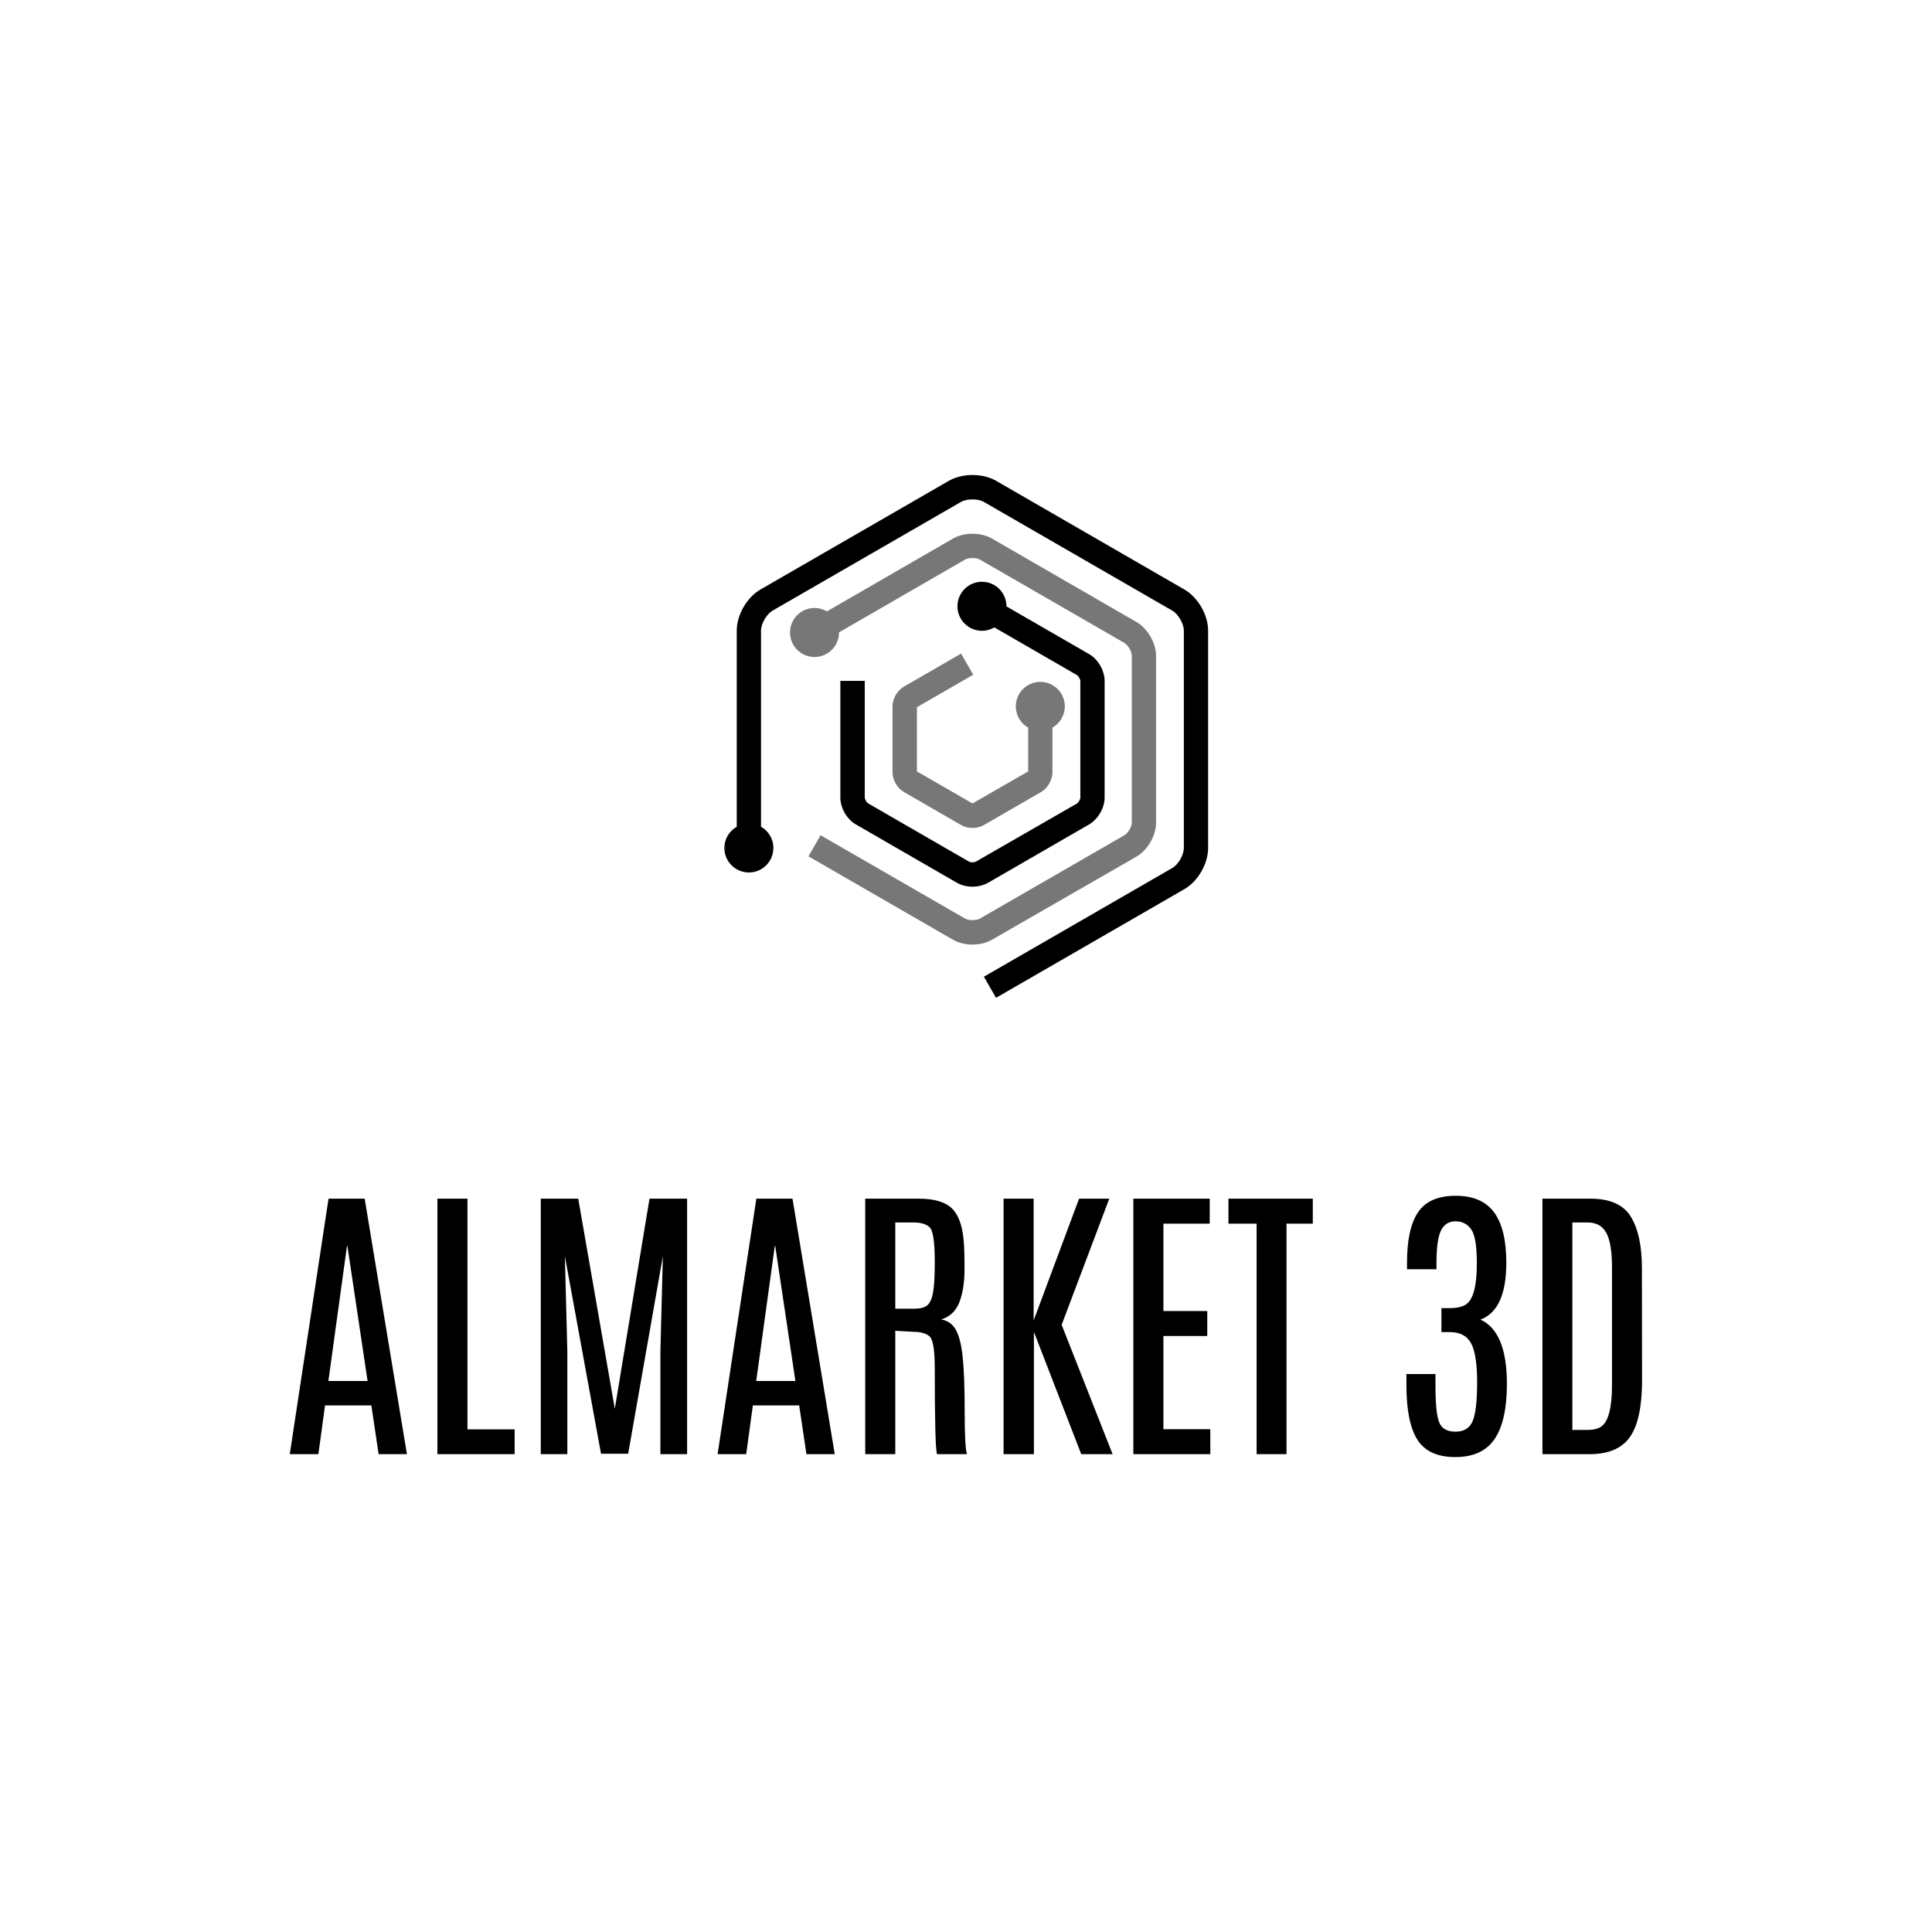 <svg width="1000" height="1000" viewBox="0 0 1000 1000" xmlns="http://www.w3.org/2000/svg"><defs/><path transform="matrix(0.628 0 0 0.628 47.693 17.604)" d="M 900.28 457.87 L 745.08 368.27 C 733.98 361.87 717.18 361.87 706.08 368.27 L 550.78 457.87 C 539.68 464.27 531.28 478.77 531.28 491.67 L 531.28 653.37 C 525.18 656.87 521.08 663.37 521.08 670.87 C 521.08 682.07 530.18 691.07 541.28 691.07 C 552.48 691.07 561.48 681.97 561.48 670.87 C 561.48 663.37 557.38 656.77 551.28 653.37 L 551.28 491.67 C 551.28 486.07 555.88 478.07 560.78 475.27 L 716.08 385.67 C 720.98 382.87 730.18 382.87 734.98 385.67 L 890.28 475.27 C 895.18 478.07 899.78 486.07 899.78 491.67 L 899.78 670.97 C 899.78 676.57 895.18 684.57 890.28 687.37 L 734.98 776.97 L 744.98 794.37 L 900.28 704.77 C 911.38 698.37 919.78 683.87 919.78 670.97 L 919.78 491.67 C 919.78 478.77 911.38 464.27 900.28 457.87 Z"/><path fill="#777777" transform="matrix(0.628 0 0 0.628 47.693 17.604)" d="M 860.78 677.97 C 869.98 672.67 876.88 660.67 876.88 650.07 L 876.88 512.57 C 876.88 501.97 869.98 489.97 860.78 484.67 L 741.68 415.87 C 732.48 410.57 718.68 410.57 709.48 415.87 L 605.58 475.87 C 602.58 474.07 599.08 473.07 595.38 473.07 C 584.18 473.07 575.18 482.17 575.18 493.27 C 575.18 504.47 584.28 513.47 595.38 513.47 C 606.58 513.47 615.58 504.37 615.58 493.27 C 615.58 493.27 615.58 493.17 615.58 493.17 L 719.48 433.17 C 722.48 431.47 728.68 431.47 731.68 433.17 L 850.78 501.87 C 853.78 503.57 856.88 508.97 856.88 512.37 L 856.88 649.87 C 856.88 653.37 853.78 658.67 850.78 660.37 L 731.68 729.07 C 728.68 730.77 722.48 730.77 719.48 729.07 L 600.38 660.37 L 590.38 677.77 L 709.48 746.47 C 714.08 749.17 719.88 750.47 725.58 750.47 C 731.38 750.47 737.08 749.17 741.68 746.47 L 860.78 677.97 Z"/><path transform="matrix(0.628 0 0 0.628 47.693 17.604)" d="M 616.68 533.17 L 616.68 629.37 C 616.68 637.97 622.08 647.27 629.48 651.47 L 712.78 699.57 C 716.48 701.67 720.98 702.77 725.58 702.77 C 730.08 702.77 734.68 701.67 738.38 699.57 L 821.68 651.47 C 829.08 647.17 834.48 637.87 834.48 629.37 L 834.48 533.17 C 834.48 524.67 829.08 515.27 821.68 511.07 L 753.58 471.77 C 753.58 471.77 753.58 471.67 753.58 471.67 C 753.58 460.47 744.48 451.47 733.38 451.47 C 722.18 451.47 713.18 460.57 713.18 471.67 C 713.18 482.87 722.28 491.87 733.38 491.87 C 737.08 491.87 740.58 490.87 743.58 489.07 L 811.68 528.37 C 812.88 529.07 814.48 531.77 814.48 533.17 L 814.48 629.37 C 814.48 630.77 812.88 633.47 811.78 634.17 L 728.28 682.17 C 727.08 682.87 723.98 682.87 722.78 682.17 L 639.48 634.07 C 638.28 633.37 636.78 630.67 636.78 629.27 L 636.78 533.17 L 616.68 533.17 Z"/><path fill="#777777" transform="matrix(0.628 0 0 0.628 47.693 17.604)" d="M 726.18 528.07 L 716.18 510.67 L 669.08 537.87 C 663.58 541.07 659.68 547.77 659.68 554.17 L 659.68 608.47 C 659.68 614.87 663.58 621.57 669.08 624.77 L 716.18 651.97 C 718.98 653.57 722.28 654.37 725.58 654.37 C 728.88 654.37 732.18 653.57 734.98 651.97 L 782.08 624.77 C 787.58 621.57 791.48 614.87 791.48 608.47 L 791.48 571.67 C 797.58 568.17 801.68 561.67 801.68 554.17 C 801.68 542.97 792.58 533.97 781.48 533.97 C 770.28 533.97 761.28 543.07 761.28 554.17 C 761.28 561.67 765.38 568.27 771.48 571.67 L 771.48 607.77 L 725.58 634.17 L 679.78 607.77 L 679.78 554.87 L 726.18 528.07 Z"/><path id="text" transform="matrix(1.603 0 0 1.603 -4.96 554.196)" d="M 109.175 41.319 L 120.847 41.319 L 134.488 123.819 L 125.347 123.819 L 123.003 108.069 L 108.05 108.069 L 105.894 123.819 L 96.66 123.819 L 109.175 41.319 Z M 109.128 100.194 L 121.785 100.194 L 115.269 56.6 L 115.128 56.6 L 109.128 100.194 Z M 144.331 41.319 L 154.035 41.319 L 154.035 115.804 L 169.269 115.804 L 169.269 123.819 L 144.331 123.819 L 144.331 41.319 Z M 212.816 41.319 L 224.956 41.319 L 224.956 123.819 L 216.331 123.819 L 216.331 90.725 L 217.128 59.882 L 205.925 123.679 L 197.16 123.679 L 185.488 59.882 L 186.285 90.725 L 186.285 123.819 L 177.706 123.819 L 177.706 41.319 L 189.8 41.319 L 201.613 109.147 L 212.816 41.319 Z M 247.316 41.319 L 258.988 41.319 L 272.628 123.819 L 263.488 123.819 L 261.144 108.069 L 246.191 108.069 L 244.035 123.819 L 234.8 123.819 L 247.316 41.319 Z M 247.269 100.194 L 259.925 100.194 L 253.41 56.6 L 253.269 56.6 L 247.269 100.194 Z M 282.472 41.319 L 299.769 41.319 C 304.675 41.319 308.206 42.335 310.363 44.366 C 312.519 46.397 313.816 49.85 314.253 54.725 C 314.441 56.725 314.535 59.843 314.535 64.077 C 314.535 68.311 313.98 71.866 312.871 74.741 C 311.761 77.616 309.8 79.475 306.988 80.319 C 309.05 80.663 310.613 81.749 311.675 83.577 C 312.738 85.405 313.488 88.311 313.925 92.296 C 314.363 96.28 314.581 102.202 314.581 110.061 C 314.581 117.921 314.831 122.507 315.331 123.819 L 305.675 123.819 C 305.175 122.819 304.925 113.554 304.925 96.022 C 304.925 90.116 304.347 86.686 303.191 85.733 C 302.035 84.78 300.285 84.304 297.941 84.304 L 292.175 83.975 L 292.175 123.819 L 282.472 123.819 L 282.472 41.319 Z M 304.925 61.522 C 304.925 55.179 304.355 51.507 303.214 50.507 C 302.074 49.507 300.425 49.007 298.269 49.007 L 292.175 49.007 L 292.175 76.85 L 298.363 76.85 C 300.238 76.85 301.613 76.491 302.488 75.772 C 303.363 75.054 303.988 73.679 304.363 71.647 C 304.738 69.616 304.925 66.429 304.925 62.085 L 304.925 61.522 Z M 351.519 41.319 L 361.269 41.319 L 345.894 82.054 L 362.347 123.819 L 352.222 123.819 L 336.941 84.35 L 336.941 123.819 L 327.144 123.819 L 327.144 41.319 L 336.847 41.319 L 336.847 80.647 L 351.519 41.319 Z M 369.05 41.319 L 393.706 41.319 L 393.706 49.382 L 378.753 49.382 L 378.753 77.6 L 392.91 77.6 L 392.91 85.663 L 378.753 85.663 L 378.753 115.757 L 393.894 115.757 L 393.894 123.819 L 369.05 123.819 L 369.05 41.319 Z M 399.753 41.319 L 426.988 41.319 L 426.988 49.382 L 418.503 49.382 L 418.503 123.819 L 408.847 123.819 L 408.847 49.382 L 399.753 49.382 L 399.753 41.319 Z M 481.128 80.366 C 486.816 82.96 489.66 89.866 489.66 101.085 C 489.66 109.116 488.331 115.069 485.675 118.944 C 483.019 122.819 478.8 124.757 473.019 124.757 C 467.238 124.757 463.16 122.897 460.785 119.179 C 458.41 115.46 457.222 109.6 457.222 101.6 L 457.222 97.944 L 466.597 97.944 L 466.597 101.741 C 466.597 107.585 466.996 111.515 467.792 113.53 C 468.589 115.546 470.355 116.554 473.089 116.554 C 475.824 116.554 477.667 115.397 478.621 113.085 C 479.574 110.772 480.05 106.624 480.05 100.64 C 480.05 94.655 479.402 90.452 478.105 88.03 C 476.808 85.608 474.503 84.397 471.191 84.397 L 468.519 84.397 L 468.519 76.663 L 471.097 76.663 C 473.41 76.663 475.16 76.288 476.347 75.538 C 478.753 74.038 479.956 69.616 479.956 62.272 C 479.956 62.179 479.956 62.085 479.956 61.991 C 479.956 56.522 479.347 52.929 478.128 51.21 C 476.91 49.491 475.23 48.632 473.089 48.632 C 470.949 48.632 469.386 49.608 468.402 51.561 C 467.417 53.515 466.925 57.038 466.925 62.132 L 466.925 64.1 L 457.41 64.1 L 457.41 61.991 C 457.41 54.585 458.613 49.132 461.019 45.632 C 463.425 42.132 467.456 40.382 473.113 40.382 C 478.769 40.382 482.91 42.171 485.535 45.749 C 488.16 49.327 489.472 54.741 489.472 61.991 C 489.472 72.179 486.691 78.304 481.128 80.366 Z M 501.144 41.319 L 516.66 41.319 C 522.972 41.319 527.316 43.265 529.691 47.155 C 532.066 51.046 533.253 56.569 533.253 63.725 L 533.3 99.96 C 533.3 108.429 532.003 114.522 529.41 118.241 C 526.816 121.96 522.456 123.819 516.331 123.819 L 501.144 123.819 L 501.144 41.319 Z M 523.597 63.491 C 523.597 58.335 522.988 54.632 521.769 52.382 C 520.55 50.132 518.55 49.007 515.769 49.007 L 510.8 49.007 L 510.8 115.991 L 515.769 115.991 C 517.644 115.991 519.113 115.616 520.175 114.866 C 522.456 113.241 523.597 108.772 523.597 101.46 L 523.597 63.491 Z"/></svg>